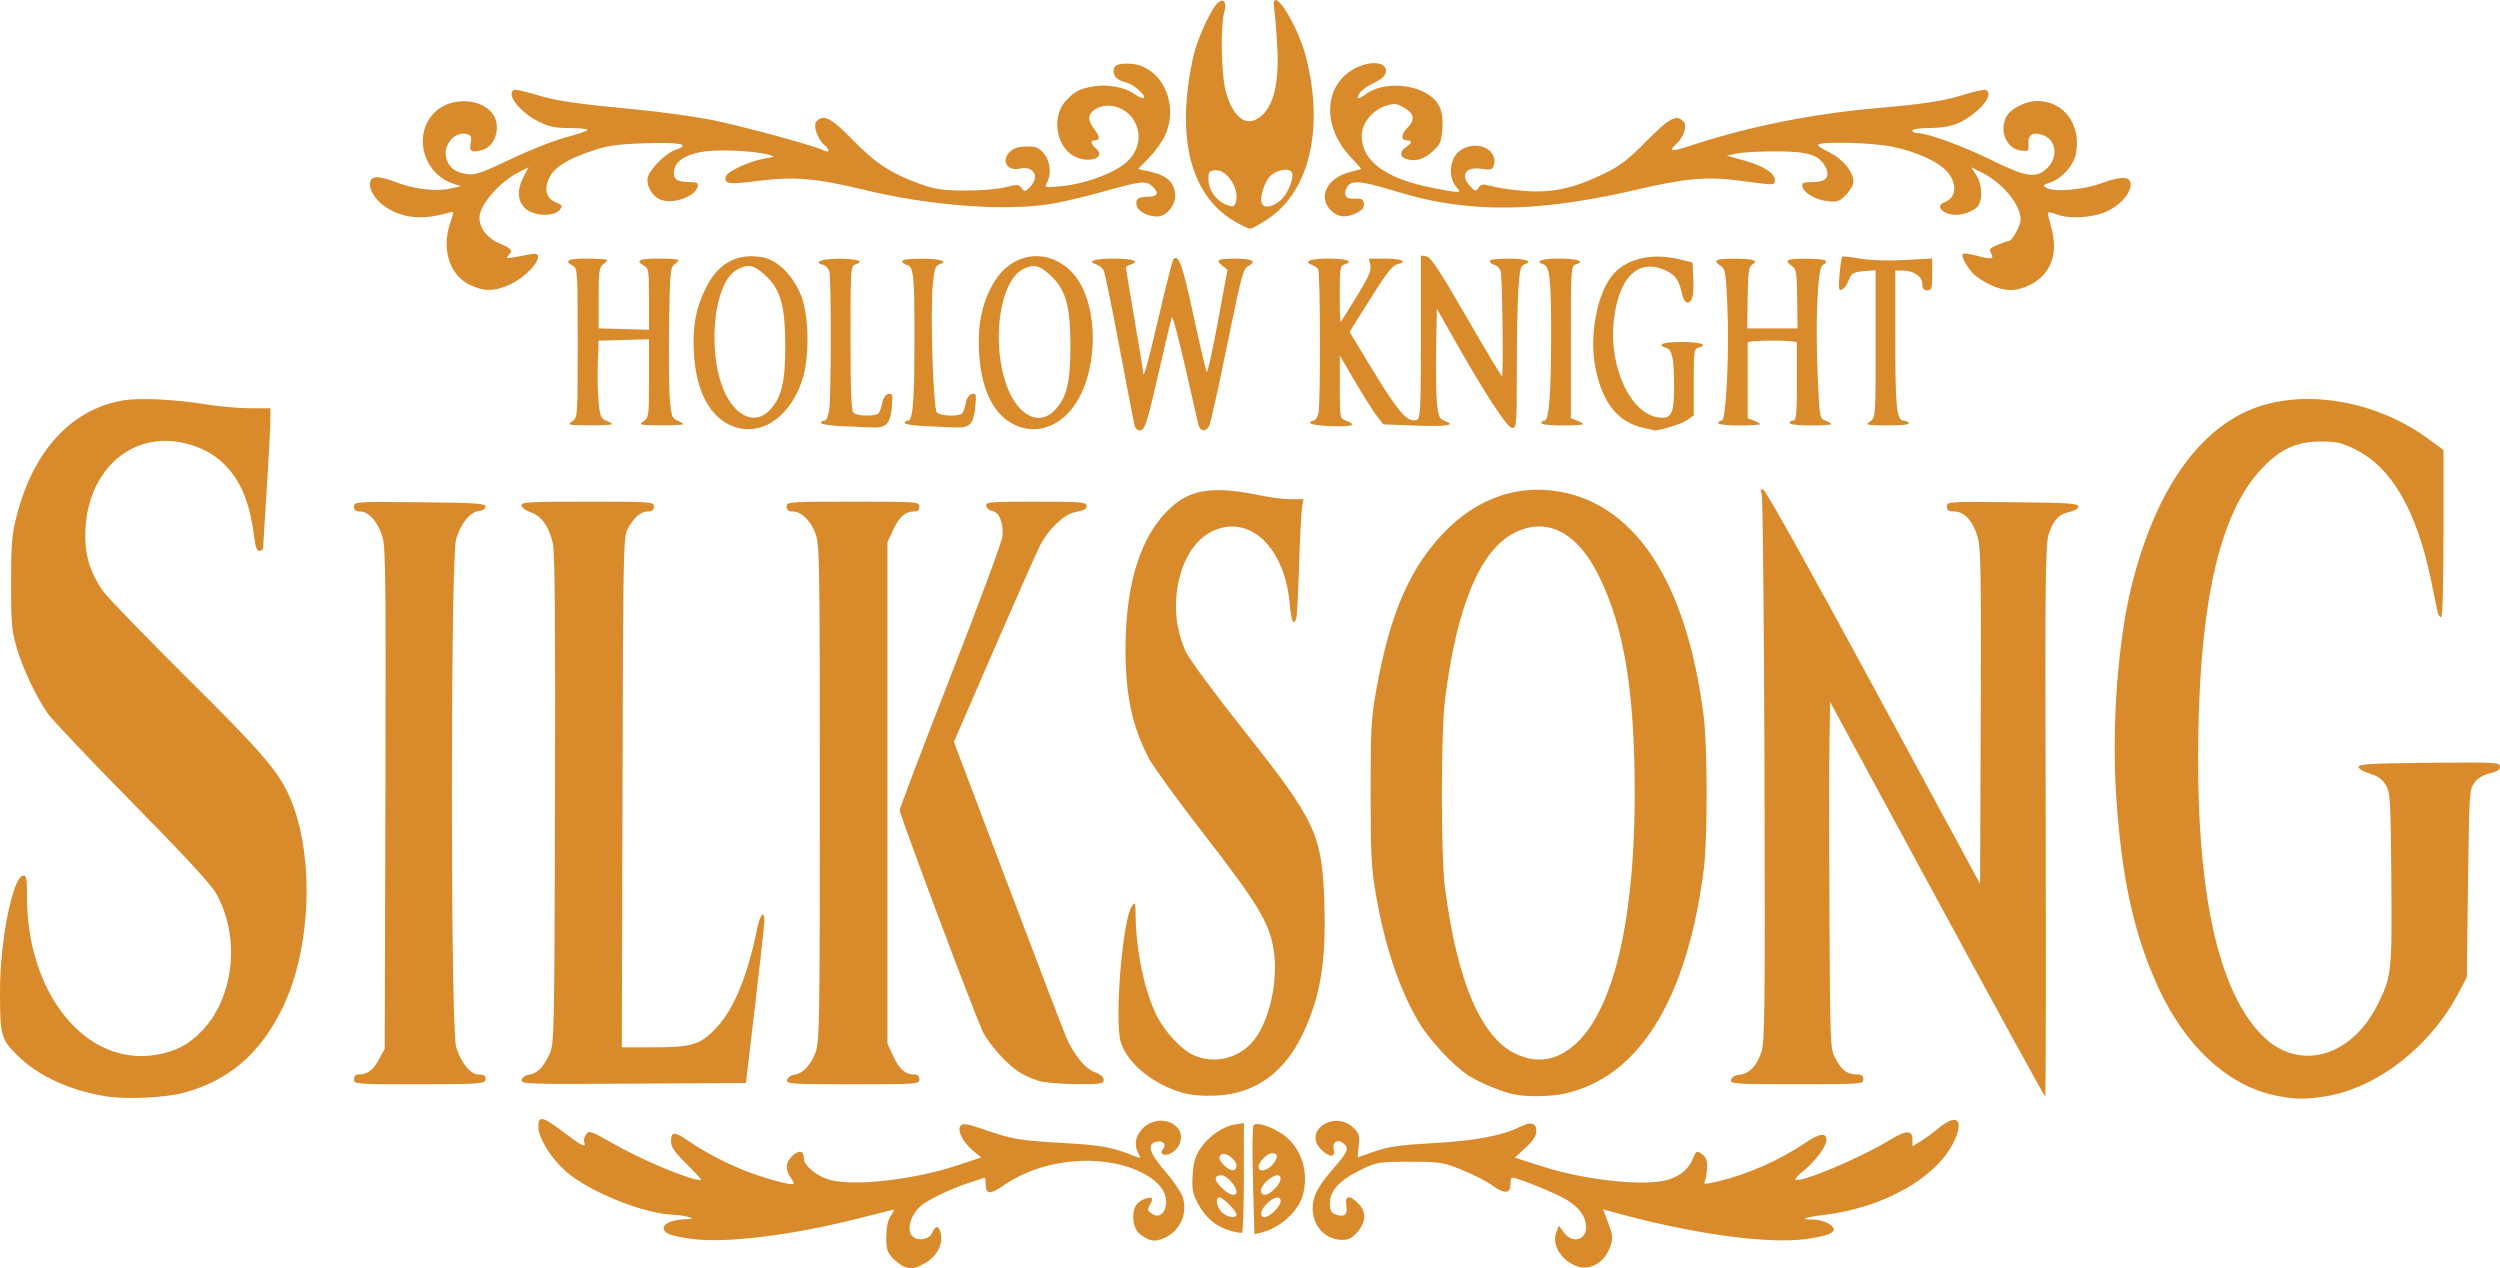<?xml version="1.0" encoding="UTF-8" standalone="no"?>
<!--Created with Inkscape (http://www.inkscape.org/)-->
<svg width="86.105mm" height="43.682mm" viewBox="0 0 86.105 43.682" version="1.1" id="svg5" inkscape:version="1.1.2 (0a00cf5339, 2022-02-04, custom)" sodipodi:docname="silksong_logo_white.svg" xmlns:inkscape="http://www.inkscape.org/namespaces/inkscape" xmlns:sodipodi="http://sodipodi.sourceforge.net/DTD/sodipodi-0.dtd" xmlns="http://www.w3.org/2000/svg" xmlns:svg="http://www.w3.org/2000/svg">
  <sodipodi:namedview id="namedview7" pagecolor="#505050" bordercolor="#ffffff" borderopacity="1" inkscape:pageshadow="0" inkscape:pageopacity="0" inkscape:pagecheckerboard="1" inkscape:document-units="mm" showgrid="false" inkscape:zoom="2.1190784" inkscape:cx="163.04258" inkscape:cy="96.268265" inkscape:window-width="1517" inkscape:window-height="953" inkscape:window-x="-1600" inkscape:window-y="15" inkscape:window-maximized="0" inkscape:current-layer="svg5" fit-margin-top="0" fit-margin-left="0" fit-margin-right="0" fit-margin-bottom="0"/>
  <defs id="defs2"/>
  <path style="fill:#D98B2B;stroke-width:0.085" d="m 31.114,43.614 c -0.093,-0.038 -0.265,-0.173 -0.381,-0.298 -0.176,-0.189 -0.211,-0.31 -0.209,-0.716 0.002,-0.317 0.054,-0.566 0.15,-0.713 0.081,-0.124 0.132,-0.225 0.113,-0.225 -0.019,0 -0.551,0.132 -1.183,0.294 -2.29,0.587 -4.627,0.876 -5.785,0.714 -0.733,-0.102 -0.96,-0.192 -0.96,-0.379 0,-0.155 0.331,-0.288 0.746,-0.3 0.28,-0.008 0.291,-0.015 0.1,-0.076 -0.116,-0.037 -0.347,-0.072 -0.513,-0.076 -1.011,-0.028 -2.913,-0.796 -3.703,-1.495 -0.524,-0.464 -0.947,-1.15 -0.948,-1.541 -0.001,-0.389 0.151,-0.356 0.868,0.191 0.624,0.475 0.793,0.558 0.712,0.347 -0.025,-0.065 0.004,-0.187 0.065,-0.27 0.104,-0.142 0.16,-0.124 0.862,0.278 1.063,0.609 2.704,1.296 3.096,1.296 0.038,0 -0.178,-0.243 -0.481,-0.54 -0.445,-0.436 -0.551,-0.591 -0.551,-0.804 0,-0.321 0.113,-0.333 0.521,-0.056 0.614,0.417 1.217,0.742 1.901,1.026 0.671,0.278 1.725,0.574 1.795,0.504 0.018,-0.018 -0.028,-0.121 -0.102,-0.227 -0.192,-0.274 -0.169,-0.519 0.07,-0.743 0.222,-0.208 0.387,-0.175 0.387,0.077 0,0.272 0.467,0.652 0.943,0.766 0.886,0.212 2.894,-0.026 4.377,-0.52 l 0.792,-0.264 -0.292,-0.241 c -0.356,-0.293 -0.557,-0.718 -0.411,-0.864 0.075,-0.075 0.254,-0.045 0.753,0.128 1.021,0.354 1.237,0.392 2.771,0.48 1.369,0.079 1.689,0.139 2.529,0.479 0.139,0.056 0.147,0.042 0.064,-0.113 -0.163,-0.305 -0.11,-0.609 0.153,-0.872 0.588,-0.588 1.597,-0.103 1.237,0.594 -0.119,0.231 -0.421,0.384 -0.572,0.29 -0.041,-0.025 -0.028,-0.101 0.028,-0.169 0.139,-0.167 -0.02,-0.32 -0.255,-0.246 -0.302,0.096 -0.206,0.393 0.328,1.01 0.278,0.321 0.549,0.716 0.602,0.877 0.202,0.613 -0.124,1.261 -0.735,1.463 -0.22,0.073 -0.33,0.064 -0.534,-0.041 -0.314,-0.162 -0.431,-0.367 -0.431,-0.754 0,-0.314 0.143,-0.515 0.43,-0.606 0.236,-0.075 0.282,-0.009 0.147,0.211 -0.097,0.159 -0.091,0.198 0.052,0.304 0.265,0.196 0.516,-0.024 0.502,-0.439 -0.024,-0.683 -1.09,-1.284 -2.42,-1.365 -1.139,-0.069 -2.302,0.237 -3.168,0.833 -0.467,0.322 -0.624,0.32 -0.624,-0.008 0,-0.14 -0.012,-0.254 -0.028,-0.254 -0.015,0 -0.291,0.09 -0.614,0.199 -0.592,0.201 -1.323,0.552 -1.564,0.751 -0.378,0.312 -0.538,0.845 -0.318,1.065 0.185,0.185 0.57,0.123 0.676,-0.11 0.111,-0.244 0.199,-0.269 0.272,-0.078 0.155,0.403 -0.09,0.903 -0.559,1.144 -0.341,0.175 -0.444,0.187 -0.702,0.081 z m 23.114,-0.036 c -0.497,-0.223 -0.779,-0.733 -0.627,-1.132 l 0.089,-0.233 0.17,0.233 c 0.289,0.396 0.78,0.275 0.767,-0.189 -0.01,-0.364 -0.21,-0.643 -0.668,-0.934 -0.33,-0.209 -1.691,-0.761 -1.877,-0.761 -0.034,0 -0.061,0.104 -0.059,0.231 0.005,0.327 -0.212,0.337 -0.634,0.031 -0.195,-0.141 -0.664,-0.381 -1.043,-0.533 -0.654,-0.262 -0.746,-0.277 -1.79,-0.278 -1.057,-0.001 -1.123,0.009 -1.651,0.261 -0.744,0.354 -1.101,0.728 -1.101,1.154 0,0.26 0.038,0.34 0.191,0.396 0.309,0.115 0.426,0.02 0.374,-0.3 -0.057,-0.351 0.107,-0.381 0.413,-0.076 0.285,0.285 0.272,0.648 -0.036,0.993 -0.191,0.214 -0.307,0.271 -0.54,0.264 -0.571,-0.016 -0.995,-0.479 -0.995,-1.088 0,-0.421 0.171,-0.748 0.719,-1.377 0.492,-0.565 0.543,-0.693 0.34,-0.861 -0.199,-0.166 -0.396,-0.042 -0.333,0.209 0.072,0.285 -0.152,0.288 -0.434,0.006 -0.634,-0.634 0.439,-1.375 1.102,-0.76 0.208,0.192 0.23,0.263 0.195,0.622 l -0.039,0.405 0.591,-0.205 c 0.477,-0.166 0.869,-0.221 2.039,-0.286 1.416,-0.079 2.336,-0.252 2.947,-0.554 0.387,-0.191 0.576,-0.149 0.576,0.13 0,0.179 -0.098,0.334 -0.37,0.584 l -0.37,0.341 0.967,0.31 c 1.528,0.49 3.627,0.697 4.371,0.432 0.411,-0.147 0.643,-0.354 0.794,-0.71 0.113,-0.267 0.13,-0.276 0.306,-0.158 0.14,0.094 0.185,0.205 0.181,0.452 -0.003,0.18 -0.035,0.391 -0.07,0.47 -0.06,0.132 -0.027,0.133 0.438,0.025 1.004,-0.234 2.132,-0.731 3.011,-1.326 0.498,-0.337 0.733,-0.368 0.733,-0.097 0,0.214 -0.38,0.728 -0.771,1.042 -0.187,0.15 -0.322,0.292 -0.299,0.315 0.141,0.141 2.214,-0.729 3.276,-1.374 0.554,-0.336 0.757,-0.335 0.757,0.005 v 0.219 l 0.26,-0.153 c 0.143,-0.084 0.435,-0.297 0.649,-0.474 0.648,-0.535 0.894,-0.266 0.488,0.535 -0.606,1.195 -2.399,2.203 -4.359,2.448 -0.774,0.097 -0.976,0.174 -0.456,0.174 0.325,0 0.71,0.185 0.71,0.34 0,0.137 -0.287,0.236 -0.954,0.329 -1.358,0.189 -4.091,-0.201 -6.807,-0.972 l -0.184,-0.052 0.178,0.483 c 0.163,0.443 0.168,0.512 0.057,0.826 -0.199,0.563 -0.74,0.839 -1.222,0.622 z m -11.86,-1.192 c -0.497,-0.149 -0.834,-0.429 -1.095,-0.909 -0.199,-0.366 -0.225,-0.495 -0.196,-0.994 0.025,-0.448 0.083,-0.65 0.264,-0.923 0.278,-0.419 0.77,-0.763 1.192,-0.831 l 0.308,-0.05 v 1.869 c 0,1.028 -0.029,1.885 -0.064,1.906 -0.035,0.02 -0.219,-0.009 -0.409,-0.067 z m 0.218,-0.56 c 0,-0.05 -0.111,-0.203 -0.247,-0.339 -0.136,-0.136 -0.289,-0.247 -0.339,-0.247 -0.152,0 -0.102,0.328 0.078,0.508 0.18,0.18 0.508,0.231 0.508,0.078 z m 0,-0.786 c 0,-0.188 -0.338,-0.562 -0.509,-0.562 -0.27,0 -0.275,0.161 -0.011,0.424 0.266,0.266 0.52,0.333 0.52,0.137 z m 0,-0.898 c 0,-0.188 -0.368,-0.469 -0.504,-0.385 -0.132,0.081 -0.108,0.194 0.081,0.383 0.217,0.217 0.423,0.217 0.423,0.002 z m 0.568,0.526 c -0.028,-1.012 -0.019,-1.872 0.021,-1.912 0.111,-0.111 0.538,0.014 0.956,0.279 0.66,0.419 0.97,1.304 0.743,2.122 -0.161,0.579 -0.787,1.14 -1.449,1.299 l -0.22,0.053 z m 0.748,1.043 c 0.114,-0.114 0.208,-0.267 0.208,-0.339 0,-0.196 -0.235,-0.158 -0.47,0.077 -0.235,0.235 -0.273,0.47 -0.077,0.47 0.072,0 0.224,-0.093 0.339,-0.208 z m 0,-0.762 c 0.227,-0.227 0.275,-0.47 0.092,-0.47 -0.191,0 -0.562,0.339 -0.562,0.514 0,0.226 0.22,0.205 0.47,-0.045 z m -0.053,-0.86 c 0.182,-0.232 0.167,-0.371 -0.04,-0.371 -0.16,0 -0.461,0.304 -0.461,0.466 0,0.205 0.311,0.146 0.501,-0.095 z M 3.685,37.764 c -1.281,-0.201 -2.377,-0.705 -3.095,-1.423 -0.562,-0.563 -0.589,-0.663 -0.59,-2.226 C -0.001,32.427 0.434,30.229 0.782,30.164 c 0.132,-0.025 0.148,0.054 0.148,0.725 0,3.345 2.029,5.836 4.434,5.443 0.687,-0.112 1.154,-0.36 1.618,-0.855 1.104,-1.18 1.299,-3.268 0.443,-4.735 -0.177,-0.304 -1.185,-1.391 -2.902,-3.133 -1.447,-1.467 -2.747,-2.838 -2.889,-3.048 -0.417,-0.616 -0.857,-1.554 -1.063,-2.261 -0.168,-0.58 -0.191,-0.849 -0.19,-2.226 9.2e-4,-1.361 0.027,-1.666 0.198,-2.328 0.572,-2.215 1.861,-3.624 3.611,-3.947 0.58,-0.107 1.83,-0.049 2.97,0.137 0.415,0.068 1.07,0.124 1.454,0.125 l 0.699,10e-4 -0.002,0.445 c -0.001,0.244 -0.057,1.302 -0.125,2.349 -0.067,1.048 -0.123,1.953 -0.125,2.011 -0.001,0.058 -0.057,0.106 -0.124,0.106 -0.082,0 -0.138,-0.132 -0.172,-0.402 -0.142,-1.153 -0.407,-1.869 -0.898,-2.429 -0.387,-0.44 -0.831,-0.705 -1.453,-0.864 -1.897,-0.486 -3.484,0.969 -3.477,3.187 0.002,0.716 0.178,1.265 0.603,1.882 0.145,0.211 1.45,1.56 2.899,2.998 2.627,2.606 3.163,3.231 3.555,4.144 0.84,1.957 0.73,5.165 -0.246,7.19 -0.774,1.606 -1.868,2.548 -3.439,2.962 -0.633,0.167 -1.953,0.229 -2.621,0.124 z m 74.652,-0.04 c -1.625,-0.353 -3.062,-1.684 -3.994,-3.698 -0.847,-1.832 -1.28,-3.81 -1.462,-6.687 -0.153,-2.416 0.074,-5.357 0.561,-7.267 0.753,-2.953 2.064,-4.97 3.798,-5.84 1.794,-0.901 4.475,-0.531 6.396,0.883 l 0.522,0.385 v 2.879 c 0,1.826 -0.03,2.879 -0.083,2.879 -0.046,0 -0.101,-0.086 -0.123,-0.191 -0.022,-0.105 -0.121,-0.586 -0.22,-1.069 -0.491,-2.397 -1.358,-3.902 -2.601,-4.514 -0.486,-0.239 -0.652,-0.278 -1.203,-0.278 -0.837,0 -1.416,0.271 -2.058,0.965 -1.371,1.481 -2.061,4.347 -2.153,8.939 -0.109,5.458 0.641,9.021 2.229,10.582 1.234,1.213 3.021,0.73 3.927,-1.061 0.5,-0.987 0.517,-1.143 0.489,-4.371 -0.024,-2.768 -0.036,-2.966 -0.194,-3.227 -0.123,-0.203 -0.272,-0.309 -0.55,-0.39 -0.217,-0.063 -0.382,-0.162 -0.382,-0.23 0,-0.098 0.419,-0.122 2.434,-0.141 2.307,-0.021 2.434,-0.014 2.434,0.132 0,0.112 -0.097,0.176 -0.353,0.234 -0.23,0.052 -0.414,0.163 -0.529,0.319 -0.17,0.23 -0.178,0.362 -0.219,3.471 l -0.042,3.232 -0.266,0.509 c -0.979,1.871 -2.811,3.301 -4.602,3.592 -0.702,0.114 -1.098,0.105 -1.757,-0.038 z m -37.604,-0.085 c -1.02,-0.286 -1.939,-1.045 -2.135,-1.763 -0.219,-0.803 0.073,-4.261 0.396,-4.686 0.103,-0.135 0.116,-0.1 0.119,0.315 0.007,1.221 0.308,2.652 0.736,3.496 0.279,0.551 0.841,1.149 1.256,1.339 0.706,0.322 1.56,0.121 2.061,-0.487 0.556,-0.674 0.867,-2.067 0.701,-3.138 -0.143,-0.922 -0.54,-1.583 -2.356,-3.924 -0.922,-1.189 -1.795,-2.389 -1.941,-2.667 -0.578,-1.105 -0.813,-2.213 -0.805,-3.808 0.01,-2.3 0.552,-3.948 1.602,-4.871 0.696,-0.613 1.485,-0.708 3.094,-0.372 0.317,0.066 0.768,0.121 1.002,0.121 h 0.425 l -0.047,0.318 c -0.026,0.175 -0.07,1.06 -0.099,1.968 -0.029,0.908 -0.07,1.718 -0.093,1.799 -0.087,0.31 -0.176,0.126 -0.227,-0.466 -0.167,-1.955 -1.371,-3.107 -2.643,-2.529 -1.192,0.541 -1.661,2.682 -0.919,4.196 0.127,0.259 1.024,1.471 1.994,2.693 2.483,3.131 2.686,3.569 2.759,5.968 0.061,2.004 -0.134,3.182 -0.742,4.467 -0.637,1.346 -1.644,2.063 -2.985,2.126 -0.457,0.021 -0.852,-0.011 -1.152,-0.096 z m 11.506,0.072 c -0.414,-0.066 -1.234,-0.394 -1.651,-0.661 -0.527,-0.337 -1.349,-1.218 -1.721,-1.844 -0.67,-1.127 -1.165,-2.598 -1.476,-4.381 -0.16,-0.921 -0.184,-1.376 -0.185,-3.514 -8.5e-4,-2.198 0.02,-2.57 0.195,-3.551 0.472,-2.638 1.167,-4.233 2.383,-5.47 1.027,-1.045 2.29,-1.536 3.604,-1.402 2.832,0.29 4.699,3.042 5.292,7.798 0.132,1.055 0.133,4.23 0.003,5.249 -0.578,4.509 -2.246,7.187 -4.818,7.736 -0.431,0.092 -1.18,0.11 -1.626,0.039 z m 1.495,-1.389 c 1.637,-0.792 2.565,-4.039 2.568,-8.98 0.002,-3.512 -0.36,-5.723 -1.228,-7.494 -0.742,-1.516 -1.79,-2.058 -2.904,-1.503 -1.195,0.595 -2.008,2.555 -2.404,5.792 -0.141,1.149 -0.14,5.351 10e-4,6.435 0.416,3.2 1.224,5.12 2.403,5.707 0.543,0.27 1.066,0.285 1.564,0.044 z m 12.981,-5.349 -3.681,-6.795 -0.024,1.397 c -0.013,0.768 -0.013,3.454 0,5.969 0.024,4.559 0.024,4.573 0.214,4.929 0.209,0.391 0.403,0.532 0.735,0.532 0.161,0 0.217,0.044 0.217,0.169 0,0.165 -0.057,0.169 -2.292,0.169 -2.137,0 -2.29,-0.01 -2.264,-0.148 0.018,-0.093 0.122,-0.159 0.281,-0.176 0.347,-0.038 0.603,-0.301 0.763,-0.781 0.12,-0.361 0.131,-1.399 0.108,-9.746 -0.015,-5.138 -0.059,-9.408 -0.098,-9.49 -0.051,-0.105 -0.037,-0.148 0.049,-0.148 0.073,0 1.568,2.675 3.798,6.795 l 3.677,6.795 0.022,-5.755 c 0.018,-4.887 0.003,-5.82 -0.104,-6.188 -0.161,-0.555 -0.461,-0.885 -0.803,-0.885 -0.202,0 -0.258,-0.037 -0.258,-0.171 0,-0.167 0.043,-0.17 2.265,-0.148 1.918,0.019 2.265,0.041 2.265,0.146 0,0.072 -0.117,0.147 -0.279,0.181 -0.383,0.078 -0.58,0.28 -0.739,0.758 -0.121,0.365 -0.133,1.388 -0.109,9.896 0.014,5.219 0.006,9.489 -0.018,9.489 -0.024,-10e-6 -1.701,-3.058 -3.725,-6.795 z m -54.523,6.202 c 0,-0.115 0.056,-0.169 0.175,-0.169 0.289,0 0.491,-0.156 0.693,-0.532 l 0.191,-0.357 0.023,-8.631 c 0.02,-7.652 0.008,-8.676 -0.11,-9.03 -0.166,-0.5 -0.471,-0.839 -0.755,-0.839 -0.16,0 -0.216,-0.044 -0.216,-0.171 0,-0.167 0.043,-0.17 2.265,-0.148 1.947,0.019 2.265,0.04 2.265,0.15 0,0.075 -0.094,0.138 -0.23,0.153 -0.305,0.035 -0.625,0.43 -0.784,0.967 -0.194,0.655 -0.194,16.832 0,17.487 0.156,0.526 0.493,0.951 0.753,0.951 0.233,0 0.305,0.065 0.246,0.22 -0.037,0.098 -0.441,0.119 -2.28,0.119 -2.178,0 -2.235,-0.004 -2.235,-0.169 z m 5.773,0.022 c 0.016,-0.084 0.12,-0.162 0.239,-0.178 0.292,-0.04 0.501,-0.243 0.71,-0.691 0.177,-0.378 0.178,-0.443 0.201,-8.761 0.016,-5.767 -0.005,-8.518 -0.068,-8.821 -0.121,-0.582 -0.396,-0.978 -0.762,-1.098 -0.161,-0.053 -0.306,-0.157 -0.321,-0.233 -0.025,-0.124 0.196,-0.137 2.265,-0.137 2.236,0 2.292,0.004 2.292,0.169 0,0.124 -0.056,0.169 -0.212,0.169 -0.241,0 -0.472,0.203 -0.694,0.609 -0.144,0.264 -0.154,0.784 -0.175,9.064 l -0.023,8.784 1.123,-0.002 c 1.325,-0.002 1.6,-0.093 2.17,-0.713 0.578,-0.63 1.056,-1.809 1.367,-3.37 0.1,-0.503 0.258,-0.664 0.249,-0.254 -0.003,0.128 -0.146,1.433 -0.32,2.9 l -0.315,2.667 -3.878,0.022 c -3.663,0.021 -3.876,0.014 -3.849,-0.127 z m 9.144,-8.5e-4 c 0.016,-0.083 0.121,-0.161 0.239,-0.177 0.299,-0.041 0.563,-0.316 0.738,-0.767 0.14,-0.364 0.15,-0.953 0.15,-8.941 0,-8.081 -0.009,-8.573 -0.155,-8.953 -0.173,-0.447 -0.485,-0.742 -0.788,-0.742 -0.144,0 -0.2,-0.048 -0.2,-0.169 0,-0.165 0.056,-0.169 2.286,-0.169 2.23,0 2.286,0.004 2.286,0.169 0,0.115 -0.056,0.169 -0.175,0.169 -0.311,0 -0.512,0.173 -0.72,0.621 l -0.204,0.438 v 8.636 8.636 l 0.204,0.438 c 0.208,0.447 0.41,0.621 0.72,0.621 0.118,0 0.175,0.055 0.175,0.169 0,0.165 -0.056,0.169 -2.292,0.169 -2.137,0 -2.29,-0.01 -2.264,-0.148 z m 8.648,0.026 c -0.194,-0.061 -0.484,-0.191 -0.644,-0.29 -0.404,-0.25 -1.024,-0.932 -1.251,-1.375 -0.241,-0.472 -2.874,-7.483 -2.874,-7.654 0,-0.07 0.786,-2.137 1.746,-4.593 0.96,-2.456 1.765,-4.627 1.789,-4.824 0.053,-0.448 -0.104,-0.851 -0.346,-0.886 -0.1,-0.014 -0.194,-0.093 -0.21,-0.174 -0.026,-0.137 0.1,-0.148 1.714,-0.148 1.508,0 1.742,0.017 1.742,0.13 0,0.133 -0.045,0.158 -0.447,0.246 -0.35,0.077 -0.891,0.61 -1.159,1.143 -0.13,0.259 -0.85,1.885 -1.6,3.612 l -1.363,3.142 1.853,4.902 c 1.019,2.696 1.929,5.073 2.02,5.283 0.265,0.604 0.653,1.075 0.986,1.195 0.193,0.07 0.301,0.163 0.301,0.261 0,0.138 -0.09,0.152 -0.953,0.147 -0.53,-0.003 -1.109,-0.055 -1.306,-0.116 z m -10.314,-22.478 c -0.906,-0.218 -1.464,-1.152 -1.544,-2.588 -0.051,-0.915 0.065,-1.544 0.417,-2.248 0.42,-0.841 1.044,-1.186 1.91,-1.056 0.537,0.081 1.101,0.636 1.377,1.356 0.254,0.664 0.281,2.026 0.054,2.794 -0.364,1.234 -1.291,1.963 -2.214,1.741 z m 1.045,-0.598 c 0.43,-0.43 0.565,-0.981 0.558,-2.286 -0.007,-1.368 -0.168,-1.909 -0.718,-2.406 -0.369,-0.333 -0.556,-0.368 -0.931,-0.174 -0.889,0.46 -1.08,3.206 -0.31,4.469 0.406,0.666 0.972,0.827 1.401,0.398 z m 8.776,0.598 c -0.92,-0.221 -1.468,-1.154 -1.545,-2.631 -0.049,-0.933 0.099,-1.654 0.478,-2.328 0.592,-1.054 1.772,-1.277 2.634,-0.497 1.089,0.984 1.071,3.758 -0.031,4.928 -0.439,0.466 -0.997,0.657 -1.536,0.528 z m 1.045,-0.598 c 0.43,-0.43 0.565,-0.981 0.558,-2.286 -0.007,-1.368 -0.168,-1.909 -0.718,-2.406 -0.379,-0.342 -0.599,-0.374 -0.979,-0.142 -0.71,0.433 -0.996,2.315 -0.571,3.749 0.349,1.177 1.125,1.669 1.71,1.085 z m 2.774,0.529 c -0.025,-0.082 -0.259,-1.29 -0.52,-2.685 -0.262,-1.395 -0.511,-2.602 -0.553,-2.682 -0.043,-0.08 -0.155,-0.17 -0.249,-0.2 -0.342,-0.109 -0.062,-0.204 0.595,-0.202 0.659,0.001 0.932,0.095 0.593,0.202 -0.094,0.03 -0.17,0.08 -0.17,0.112 1.6e-4,0.032 0.134,0.835 0.296,1.785 0.163,0.95 0.296,1.766 0.296,1.813 0,0.287 0.144,-0.226 0.542,-1.923 0.247,-1.054 0.472,-1.939 0.5,-1.968 0.183,-0.183 0.31,0.173 0.69,1.929 0.225,1.041 0.433,1.92 0.461,1.953 0.029,0.033 0.201,-0.745 0.382,-1.728 l 0.33,-1.788 -0.185,-0.149 c -0.241,-0.195 -0.152,-0.238 0.481,-0.235 0.556,0.003 0.721,0.092 0.444,0.24 -0.208,0.112 -0.227,0.183 -0.815,3.05 -0.262,1.28 -0.512,2.395 -0.556,2.477 -0.112,0.208 -0.316,0.185 -0.37,-0.042 -0.025,-0.105 -0.231,-1.01 -0.458,-2.011 -0.227,-1.001 -0.433,-1.763 -0.458,-1.693 -0.025,0.07 -0.224,0.908 -0.443,1.863 -0.423,1.845 -0.485,2.032 -0.671,2.032 -0.065,0 -0.139,-0.067 -0.163,-0.148 z m 17.559,0.069 c -0.91,-0.184 -1.457,-0.861 -1.698,-2.105 -0.204,-1.049 0.046,-2.448 0.557,-3.117 0.45,-0.591 1.337,-0.825 2.284,-0.604 l 0.508,0.119 0.026,0.498 c 0.032,0.605 -0.03,0.886 -0.195,0.886 -0.068,0 -0.147,-0.105 -0.175,-0.233 -0.121,-0.554 -0.236,-0.721 -0.611,-0.887 -0.937,-0.414 -1.611,0.277 -1.762,1.808 -0.152,1.536 0.577,3.111 1.51,3.262 0.476,0.077 0.573,-0.095 0.573,-1.024 0,-0.987 -0.06,-1.298 -0.264,-1.362 -0.356,-0.113 -0.12,-0.208 0.513,-0.208 0.643,0 0.953,0.101 0.597,0.194 -0.158,0.041 -0.168,0.117 -0.168,1.189 v 1.145 l -0.247,0.176 c -0.187,0.133 -1.08,0.395 -1.14,0.334 -0.005,-0.005 -0.143,-0.037 -0.306,-0.07 z m -27.665,-0.068 c -0.384,-0.016 -0.699,-0.065 -0.699,-0.11 0,-0.045 0.052,-0.081 0.115,-0.081 0.073,0 0.135,-0.144 0.169,-0.393 0.067,-0.49 0.069,-4.494 0.003,-4.743 -0.027,-0.1 -0.126,-0.203 -0.219,-0.227 -0.359,-0.094 -0.038,-0.213 0.568,-0.211 0.628,0.003 0.879,0.093 0.55,0.197 -0.166,0.053 -0.171,0.123 -0.171,2.529 0,1.812 0.027,2.502 0.102,2.577 0.13,0.13 0.801,0.133 0.881,0.003 0.034,-0.054 0.085,-0.216 0.114,-0.359 0.033,-0.159 0.114,-0.273 0.209,-0.291 0.141,-0.027 0.152,0.018 0.116,0.457 -0.048,0.577 -0.194,0.723 -0.697,0.698 -0.189,-0.009 -0.658,-0.03 -1.042,-0.046 z m 2.879,0 c -0.384,-0.016 -0.699,-0.065 -0.699,-0.11 0,-0.045 0.052,-0.081 0.115,-0.081 0.172,0 0.222,-0.635 0.223,-2.847 8.4e-4,-2.178 -0.028,-2.453 -0.262,-2.514 -0.088,-0.023 -0.16,-0.082 -0.16,-0.13 0,-0.054 0.262,-0.086 0.678,-0.084 0.662,0.004 0.929,0.091 0.6,0.196 -0.135,0.043 -0.174,0.165 -0.225,0.705 -0.089,0.949 0.014,4.235 0.138,4.384 0.121,0.146 0.805,0.163 0.892,0.022 0.034,-0.054 0.085,-0.216 0.114,-0.359 0.033,-0.161 0.114,-0.273 0.211,-0.291 0.144,-0.028 0.153,0.013 0.107,0.463 -0.06,0.581 -0.195,0.717 -0.689,0.692 -0.189,-0.009 -0.658,-0.03 -1.042,-0.046 z m 13.885,-0.004 c -0.338,-0.014 -0.614,-0.061 -0.614,-0.106 0,-0.044 0.052,-0.081 0.116,-0.081 0.064,0 0.14,-0.119 0.169,-0.265 0.074,-0.372 0.064,-4.838 -0.012,-4.949 -0.034,-0.05 -0.131,-0.116 -0.216,-0.148 -0.313,-0.116 -0.033,-0.221 0.579,-0.218 0.624,0.003 0.88,0.097 0.55,0.202 -0.158,0.05 -0.171,0.126 -0.171,1.036 0,0.54 0.015,0.966 0.033,0.947 0.018,-0.019 0.267,-0.416 0.553,-0.881 0.411,-0.67 0.509,-0.894 0.47,-1.074 l -0.05,-0.228 h 0.554 c 0.568,0 0.799,0.101 0.439,0.192 -0.204,0.051 -0.385,0.293 -1.223,1.637 l -0.434,0.696 0.602,0.997 c 1.074,1.78 1.391,2.153 1.719,2.027 0.117,-0.045 0.133,-0.387 0.133,-2.853 V 8.801 l 0.189,0.027 c 0.148,0.021 0.444,0.469 1.376,2.08 0.653,1.129 1.206,2.053 1.229,2.053 0.052,6.77e-4 0.012,-3.359 -0.043,-3.609 -0.022,-0.099 -0.116,-0.2 -0.21,-0.225 -0.094,-0.024 -0.17,-0.085 -0.17,-0.134 0,-0.055 0.243,-0.088 0.634,-0.086 0.617,0.003 0.884,0.097 0.565,0.198 -0.135,0.043 -0.166,0.172 -0.212,0.874 -0.03,0.453 -0.055,1.71 -0.055,2.792 -4.3e-4,1.889 -0.007,1.969 -0.164,1.969 -0.167,0 -0.961,-1.224 -2.086,-3.217 l -0.502,-0.889 -0.026,1.355 c -0.014,0.745 -0.002,1.595 0.028,1.889 0.049,0.476 0.079,0.543 0.277,0.619 0.399,0.152 0.063,0.203 -1.043,0.16 l -1.078,-0.042 -0.222,-0.283 c -0.122,-0.156 -0.46,-0.689 -0.751,-1.185 l -0.529,-0.902 v 1.081 c 0,1.075 10e-4,1.081 0.212,1.161 0.419,0.159 0.218,0.221 -0.614,0.187 z m -26.035,-0.159 c 0.19,-0.133 0.191,-0.134 0.191,-2.702 0,-2.482 -0.006,-2.572 -0.169,-2.66 -0.321,-0.172 -0.167,-0.247 0.508,-0.245 0.373,8.47e-4 0.677,0.024 0.677,0.05 0,0.027 -0.067,0.098 -0.148,0.157 -0.127,0.093 -0.148,0.256 -0.148,1.152 v 1.044 l 0.868,0.024 0.868,0.024 v -1.058 c 0,-0.972 -0.014,-1.066 -0.169,-1.149 -0.321,-0.172 -0.167,-0.247 0.508,-0.245 0.373,8.47e-4 0.677,0.024 0.677,0.05 0,0.027 -0.067,0.098 -0.148,0.157 -0.132,0.097 -0.151,0.319 -0.176,2.084 -0.015,1.087 -0.002,2.254 0.029,2.594 0.05,0.551 0.079,0.627 0.26,0.696 0.112,0.043 0.204,0.098 0.204,0.122 0,0.024 -0.352,0.042 -0.783,0.04 -0.737,-0.004 -0.772,-0.012 -0.593,-0.137 0.184,-0.128 0.191,-0.179 0.191,-1.48 V 11.685 l -0.868,0.024 -0.868,0.024 -0.027,0.804 c -0.015,0.442 -0.002,1.045 0.028,1.338 0.048,0.462 0.083,0.545 0.26,0.612 0.112,0.043 0.204,0.098 0.204,0.122 0,0.024 -0.352,0.042 -0.783,0.04 -0.737,-0.004 -0.772,-0.012 -0.593,-0.137 z m 33.38,0.057 c 0,-0.047 0.051,-0.085 0.114,-0.085 0.152,0 0.223,-0.938 0.224,-2.973 6e-4,-1.908 -0.047,-2.338 -0.266,-2.408 -0.326,-0.103 -0.046,-0.202 0.565,-0.198 0.624,0.003 0.88,0.097 0.55,0.202 -0.166,0.053 -0.171,0.122 -0.171,2.675 v 2.621 l 0.212,0.081 c 0.116,0.044 0.212,0.1 0.212,0.125 0,0.024 -0.324,0.044 -0.72,0.044 -0.423,0 -0.72,-0.035 -0.72,-0.085 z m 6.096,0 c 0,-0.047 0.053,-0.085 0.118,-0.085 0.155,0 0.266,-2.336 0.192,-4.022 -0.047,-1.062 -0.07,-1.197 -0.223,-1.301 -0.298,-0.202 -0.19,-0.256 0.506,-0.252 0.65,0.004 0.817,0.069 0.555,0.216 -0.095,0.053 -0.126,0.303 -0.137,1.126 l -0.015,1.058 h 0.867 0.867 l -0.013,-1.016 c -0.011,-0.907 -0.03,-1.028 -0.18,-1.132 -0.292,-0.203 -0.184,-0.256 0.51,-0.252 0.657,0.004 0.817,0.069 0.546,0.221 -0.175,0.098 -0.254,1.912 -0.168,3.857 0.062,1.397 0.067,1.425 0.266,1.501 0.111,0.042 0.202,0.097 0.202,0.121 0,0.024 -0.324,0.044 -0.72,0.044 -0.423,0 -0.72,-0.035 -0.72,-0.085 0,-0.047 0.057,-0.085 0.127,-0.085 0.107,0 0.127,-0.202 0.127,-1.312 0,-0.722 0,-1.341 0,-1.376 0,-0.035 -0.381,-0.064 -0.847,-0.064 -0.466,0 -0.847,0.029 -0.847,0.064 0,0.035 0,0.636 0,1.336 v 1.272 l 0.212,0.081 c 0.116,0.044 0.212,0.1 0.212,0.125 0,0.024 -0.324,0.044 -0.72,0.044 -0.423,0 -0.72,-0.035 -0.72,-0.085 z m 5.228,-0.057 c 0.19,-0.133 0.191,-0.135 0.191,-2.667 V 9.311 l -0.393,0.026 c -0.273,0.018 -0.416,0.071 -0.466,0.174 -0.04,0.081 -0.103,0.213 -0.142,0.291 -0.038,0.079 -0.12,0.16 -0.183,0.181 -0.09,0.03 -0.102,-0.078 -0.059,-0.536 0.029,-0.316 0.069,-0.589 0.088,-0.608 0.019,-0.019 0.295,0.011 0.613,0.066 0.361,0.063 0.939,0.082 1.534,0.05 l 0.955,-0.051 v 0.547 c 0,0.491 -0.018,0.547 -0.169,0.547 -0.123,0 -0.169,-0.056 -0.169,-0.207 0,-0.261 -0.291,-0.47 -0.654,-0.47 h -0.278 v 2.365 c 0,2.35 0.046,2.8 0.289,2.8 0.068,0 0.148,0.038 0.176,0.085 0.034,0.054 -0.231,0.083 -0.736,0.08 -0.741,-0.004 -0.777,-0.012 -0.598,-0.137 z M 16.167,9.807 c -0.702,-0.354 -0.971,-1.252 -0.649,-2.167 0.128,-0.364 0.128,-0.367 -0.054,-0.316 -0.879,0.251 -1.505,0.208 -2.107,-0.145 -0.607,-0.356 -0.845,-1.077 -0.356,-1.077 0.11,0 0.396,0.077 0.635,0.172 0.598,0.236 1.367,0.33 1.846,0.226 l 0.391,-0.085 -0.254,-0.084 c -1.07,-0.354 -1.418,-1.745 -0.621,-2.488 0.546,-0.51 1.593,-0.464 1.979,0.088 0.294,0.42 0.088,1.111 -0.368,1.237 -0.374,0.103 -0.462,0.048 -0.397,-0.248 0.038,-0.172 0.015,-0.249 -0.086,-0.288 -0.41,-0.157 -0.865,0.315 -0.76,0.791 0.072,0.329 0.306,0.517 0.71,0.571 0.296,0.04 0.499,-0.029 1.52,-0.516 0.648,-0.309 1.507,-0.647 1.908,-0.751 0.402,-0.104 0.73,-0.218 0.73,-0.253 0,-0.035 -0.278,-0.064 -0.618,-0.064 -0.494,0 -0.706,-0.044 -1.055,-0.217 -0.649,-0.323 -1.132,-0.931 -0.868,-1.094 0.046,-0.028 0.379,0.042 0.741,0.155 0.697,0.219 1.331,0.313 3.579,0.528 0.768,0.074 1.873,0.227 2.455,0.34 1.02,0.199 3.611,0.902 3.916,1.062 0.19,0.1 0.196,-0.037 0.008,-0.193 -0.232,-0.192 -0.394,-0.66 -0.277,-0.801 0.23,-0.277 0.508,-0.138 1.255,0.629 0.782,0.803 1.319,1.155 2.312,1.514 0.522,0.188 0.764,0.224 1.55,0.229 0.532,0.003 1.128,-0.045 1.39,-0.112 0.417,-0.106 0.468,-0.104 0.565,0.029 0.1,0.136 0.118,0.134 0.283,-0.031 0.348,-0.348 0.142,-0.746 -0.332,-0.642 -0.468,0.103 -0.68,-0.283 -0.33,-0.601 0.119,-0.108 0.303,-0.161 0.558,-0.161 0.311,0 0.416,0.043 0.584,0.238 0.223,0.259 0.272,0.706 0.11,1.009 -0.093,0.174 -0.084,0.176 0.505,0.121 0.679,-0.063 1.551,-0.353 2.045,-0.68 0.596,-0.395 0.774,-1.051 0.434,-1.602 -0.288,-0.466 -0.94,-0.636 -1.346,-0.351 -0.233,0.163 -0.239,0.373 -0.019,0.653 0.201,0.256 0.217,0.4 0.042,0.4 -0.07,0 -0.127,0.033 -0.127,0.074 0,0.041 0.057,0.122 0.127,0.18 0.468,0.389 -0.354,0.593 -0.853,0.213 -0.534,-0.407 -0.612,-1.351 -0.152,-1.835 0.308,-0.324 0.448,-0.398 0.919,-0.486 0.478,-0.089 1.112,0.023 1.424,0.252 0.13,0.096 0.277,0.161 0.325,0.145 0.136,-0.045 -0.329,-0.466 -0.586,-0.531 -0.301,-0.076 -0.442,-0.199 -0.442,-0.388 0,-0.206 0.122,-0.269 0.51,-0.264 1.096,0.015 1.772,1.34 1.262,2.471 -0.095,0.21 -0.343,0.556 -0.552,0.769 l -0.38,0.388 0.468,0.105 c 0.549,0.123 0.81,0.39 0.81,0.828 0,0.349 -0.316,0.704 -0.627,0.704 -0.301,0 -0.631,-0.168 -0.689,-0.351 -0.074,-0.233 0.024,-0.327 0.343,-0.327 0.362,0 0.435,-0.115 0.215,-0.336 -0.235,-0.235 -0.37,-0.222 -1.736,0.161 -0.654,0.183 -1.493,0.379 -1.866,0.434 -1.616,0.238 -4.158,0.036 -6.391,-0.509 -1.594,-0.389 -2.401,-0.457 -3.593,-0.3 -1.031,0.136 -1.226,0.107 -1.12,-0.168 0.067,-0.174 0.826,-0.517 1.325,-0.6 0.377,-0.062 0.379,-0.064 0.127,-0.134 -0.434,-0.121 -1.516,-0.182 -2.102,-0.12 -0.683,0.073 -1.103,0.321 -1.144,0.676 -0.034,0.293 0.09,0.384 0.521,0.386 0.255,10e-4 0.318,0.031 0.296,0.14 -0.079,0.401 -0.99,0.676 -1.384,0.418 -0.254,-0.167 -0.406,-0.509 -0.33,-0.747 0.092,-0.29 0.628,-0.813 0.938,-0.915 0.571,-0.189 0.186,-0.274 -1.045,-0.231 -0.979,0.034 -1.28,0.078 -1.847,0.27 -0.841,0.285 -1.278,0.565 -1.454,0.933 -0.183,0.384 -0.096,0.697 0.232,0.832 0.223,0.092 0.242,0.124 0.146,0.247 -0.205,0.265 -0.928,0.233 -1.214,-0.053 -0.259,-0.259 -0.272,-0.649 -0.037,-1.087 l 0.171,-0.319 -0.344,0.175 c -0.674,0.344 -1.352,1.132 -1.352,1.57 0,0.353 0.27,0.701 0.683,0.878 0.442,0.19 0.481,0.243 0.312,0.423 -0.108,0.115 -0.084,0.114 0.804,-0.054 0.554,-0.105 -0.024,0.713 -0.74,1.046 -0.534,0.249 -0.92,0.251 -1.401,0.009 z m 52.412,0.014 c -0.21,-0.095 -0.47,-0.256 -0.58,-0.358 -0.235,-0.219 -0.471,-0.645 -0.398,-0.718 0.028,-0.028 0.222,-0.006 0.431,0.05 0.558,0.149 0.656,0.137 0.547,-0.066 -0.078,-0.146 -0.05,-0.184 0.219,-0.296 0.17,-0.071 0.343,-0.129 0.384,-0.129 0.118,0 0.411,-0.529 0.411,-0.744 8.4e-4,-0.498 -0.6,-1.24 -1.29,-1.593 l -0.402,-0.205 0.168,0.276 c 0.221,0.363 0.224,0.92 0.006,1.117 -0.09,0.081 -0.308,0.18 -0.485,0.22 -0.53,0.12 -1.052,-0.247 -0.598,-0.419 0.386,-0.147 0.425,-0.625 0.084,-1.031 -0.29,-0.345 -1.066,-0.701 -1.907,-0.874 -0.67,-0.138 -2.476,-0.186 -2.55,-0.067 -0.023,0.037 0.146,0.153 0.376,0.258 0.452,0.207 0.841,0.676 0.841,1.014 0,0.109 -0.116,0.315 -0.258,0.457 -0.231,0.231 -0.298,0.254 -0.645,0.214 -0.413,-0.047 -0.816,-0.288 -0.86,-0.516 -0.022,-0.113 0.046,-0.139 0.357,-0.139 0.455,0 0.612,-0.179 0.448,-0.509 -0.212,-0.426 -0.598,-0.55 -1.709,-0.55 -0.559,-1.1e-5 -1.168,0.033 -1.355,0.074 l -0.339,0.074 0.584,0.162 c 0.672,0.187 1.067,0.435 1.067,0.67 0,0.196 0.034,0.195 -1.185,0.033 -1.146,-0.152 -1.878,-0.09 -3.555,0.302 -2.219,0.519 -4.032,0.708 -5.582,0.584 -1.047,-0.084 -1.751,-0.224 -2.927,-0.581 -1.019,-0.309 -1.354,-0.328 -1.485,-0.083 -0.146,0.272 -0.041,0.421 0.276,0.396 0.229,-0.018 0.282,0.01 0.304,0.164 0.019,0.135 -0.043,0.222 -0.229,0.318 -0.364,0.188 -0.663,0.163 -0.902,-0.076 -0.463,-0.463 -0.143,-1.115 0.654,-1.327 l 0.396,-0.106 -0.41,-0.449 c -0.873,-0.956 -0.894,-2.221 -0.046,-2.868 0.557,-0.425 1.359,-0.436 1.299,-0.018 -0.019,0.13 -0.151,0.248 -0.425,0.378 -0.219,0.104 -0.439,0.266 -0.49,0.361 -0.116,0.217 -0.049,0.218 0.254,0.002 0.512,-0.365 1.487,-0.36 2.084,0.009 0.419,0.259 0.564,0.594 0.52,1.204 -0.033,0.454 -0.069,0.536 -0.347,0.791 -0.304,0.278 -0.619,0.356 -0.941,0.233 -0.185,-0.071 -0.168,-0.265 0.035,-0.392 0.198,-0.124 0.221,-0.234 0.047,-0.234 -0.232,0 -0.234,-0.184 -0.006,-0.422 0.284,-0.296 0.253,-0.495 -0.111,-0.707 -0.243,-0.142 -0.326,-0.151 -0.606,-0.067 -0.468,0.14 -0.848,0.603 -0.848,1.034 0,0.859 0.806,1.469 2.35,1.779 1.035,0.208 1.106,0.209 0.924,0.007 -0.347,-0.383 -0.236,-1.104 0.205,-1.332 0.587,-0.304 1.26,0.082 1.058,0.607 -0.042,0.11 -0.123,0.127 -0.4,0.082 -0.559,-0.089 -0.761,0.213 -0.399,0.599 0.169,0.18 0.19,0.184 0.288,0.049 0.094,-0.129 0.15,-0.133 0.501,-0.039 0.217,0.058 0.726,0.128 1.13,0.156 0.919,0.063 1.641,-0.095 2.639,-0.575 0.601,-0.289 0.849,-0.477 1.505,-1.14 0.803,-0.812 1.059,-0.944 1.289,-0.667 0.127,0.153 -0.004,0.536 -0.262,0.769 -0.293,0.265 -0.171,0.27 0.579,0.023 1.897,-0.625 4.096,-1.067 6.244,-1.257 1.741,-0.154 2.411,-0.256 3.102,-0.475 0.368,-0.116 0.706,-0.188 0.752,-0.16 0.174,0.108 0.07,0.372 -0.265,0.675 -0.521,0.47 -0.945,0.632 -1.663,0.635 -0.352,0.001 -0.614,0.038 -0.614,0.087 0,0.047 0.074,0.085 0.165,0.085 0.348,0 1.612,0.461 2.578,0.94 1.198,0.594 1.534,0.638 1.92,0.252 0.366,-0.366 0.291,-0.946 -0.143,-1.111 -0.355,-0.135 -0.543,-0.032 -0.519,0.284 0.019,0.252 0.004,0.268 -0.233,0.245 -0.501,-0.048 -0.777,-0.631 -0.542,-1.146 0.13,-0.285 0.664,-0.565 1.079,-0.565 0.922,0 1.519,0.815 1.331,1.817 -0.074,0.393 -0.483,0.855 -0.87,0.983 -0.268,0.088 -0.286,0.111 -0.15,0.187 0.283,0.158 1.248,0.08 1.896,-0.154 0.687,-0.248 0.97,-0.247 1.003,0.003 0.039,0.293 -0.29,0.702 -0.753,0.937 -0.487,0.247 -1.343,0.308 -1.801,0.128 -0.135,-0.053 -0.261,-0.08 -0.28,-0.06 -0.02,0.02 0.028,0.253 0.105,0.519 0.257,0.882 -0.01,1.61 -0.721,1.969 -0.465,0.235 -0.861,0.239 -1.357,0.014 z m -26.039,-2.187 c -1.275,-0.731 -1.857,-2.254 -1.658,-4.336 0.052,-0.541 0.175,-1.246 0.274,-1.566 0.209,-0.677 0.594,-1.474 0.792,-1.638 0.209,-0.174 0.314,-0.009 0.214,0.339 -0.13,0.453 -0.102,2.092 0.045,2.668 0.217,0.848 0.624,1.236 1.059,1.011 0.555,-0.287 0.802,-1.134 0.727,-2.492 -0.03,-0.538 -0.077,-1.124 -0.106,-1.304 -0.154,-0.968 0.803,0.487 1.101,1.675 0.617,2.458 0.11,4.595 -1.315,5.547 -0.282,0.189 -0.557,0.343 -0.61,0.342 -0.053,-4.23e-4 -0.288,-0.111 -0.524,-0.246 z m 0.016,-0.643 c 0.17,-0.442 -0.293,-1.175 -0.712,-1.127 -0.209,0.024 -0.23,0.058 -0.221,0.348 0.011,0.337 0.262,0.693 0.583,0.826 0.246,0.102 0.296,0.095 0.351,-0.047 z m 1.546,-0.09 c 0.255,-0.215 0.491,-0.803 0.388,-0.969 -0.1,-0.161 -0.524,-0.085 -0.743,0.134 -0.215,0.215 -0.379,0.795 -0.274,0.966 0.093,0.151 0.36,0.096 0.629,-0.13 z" id="path61"/>
</svg>
